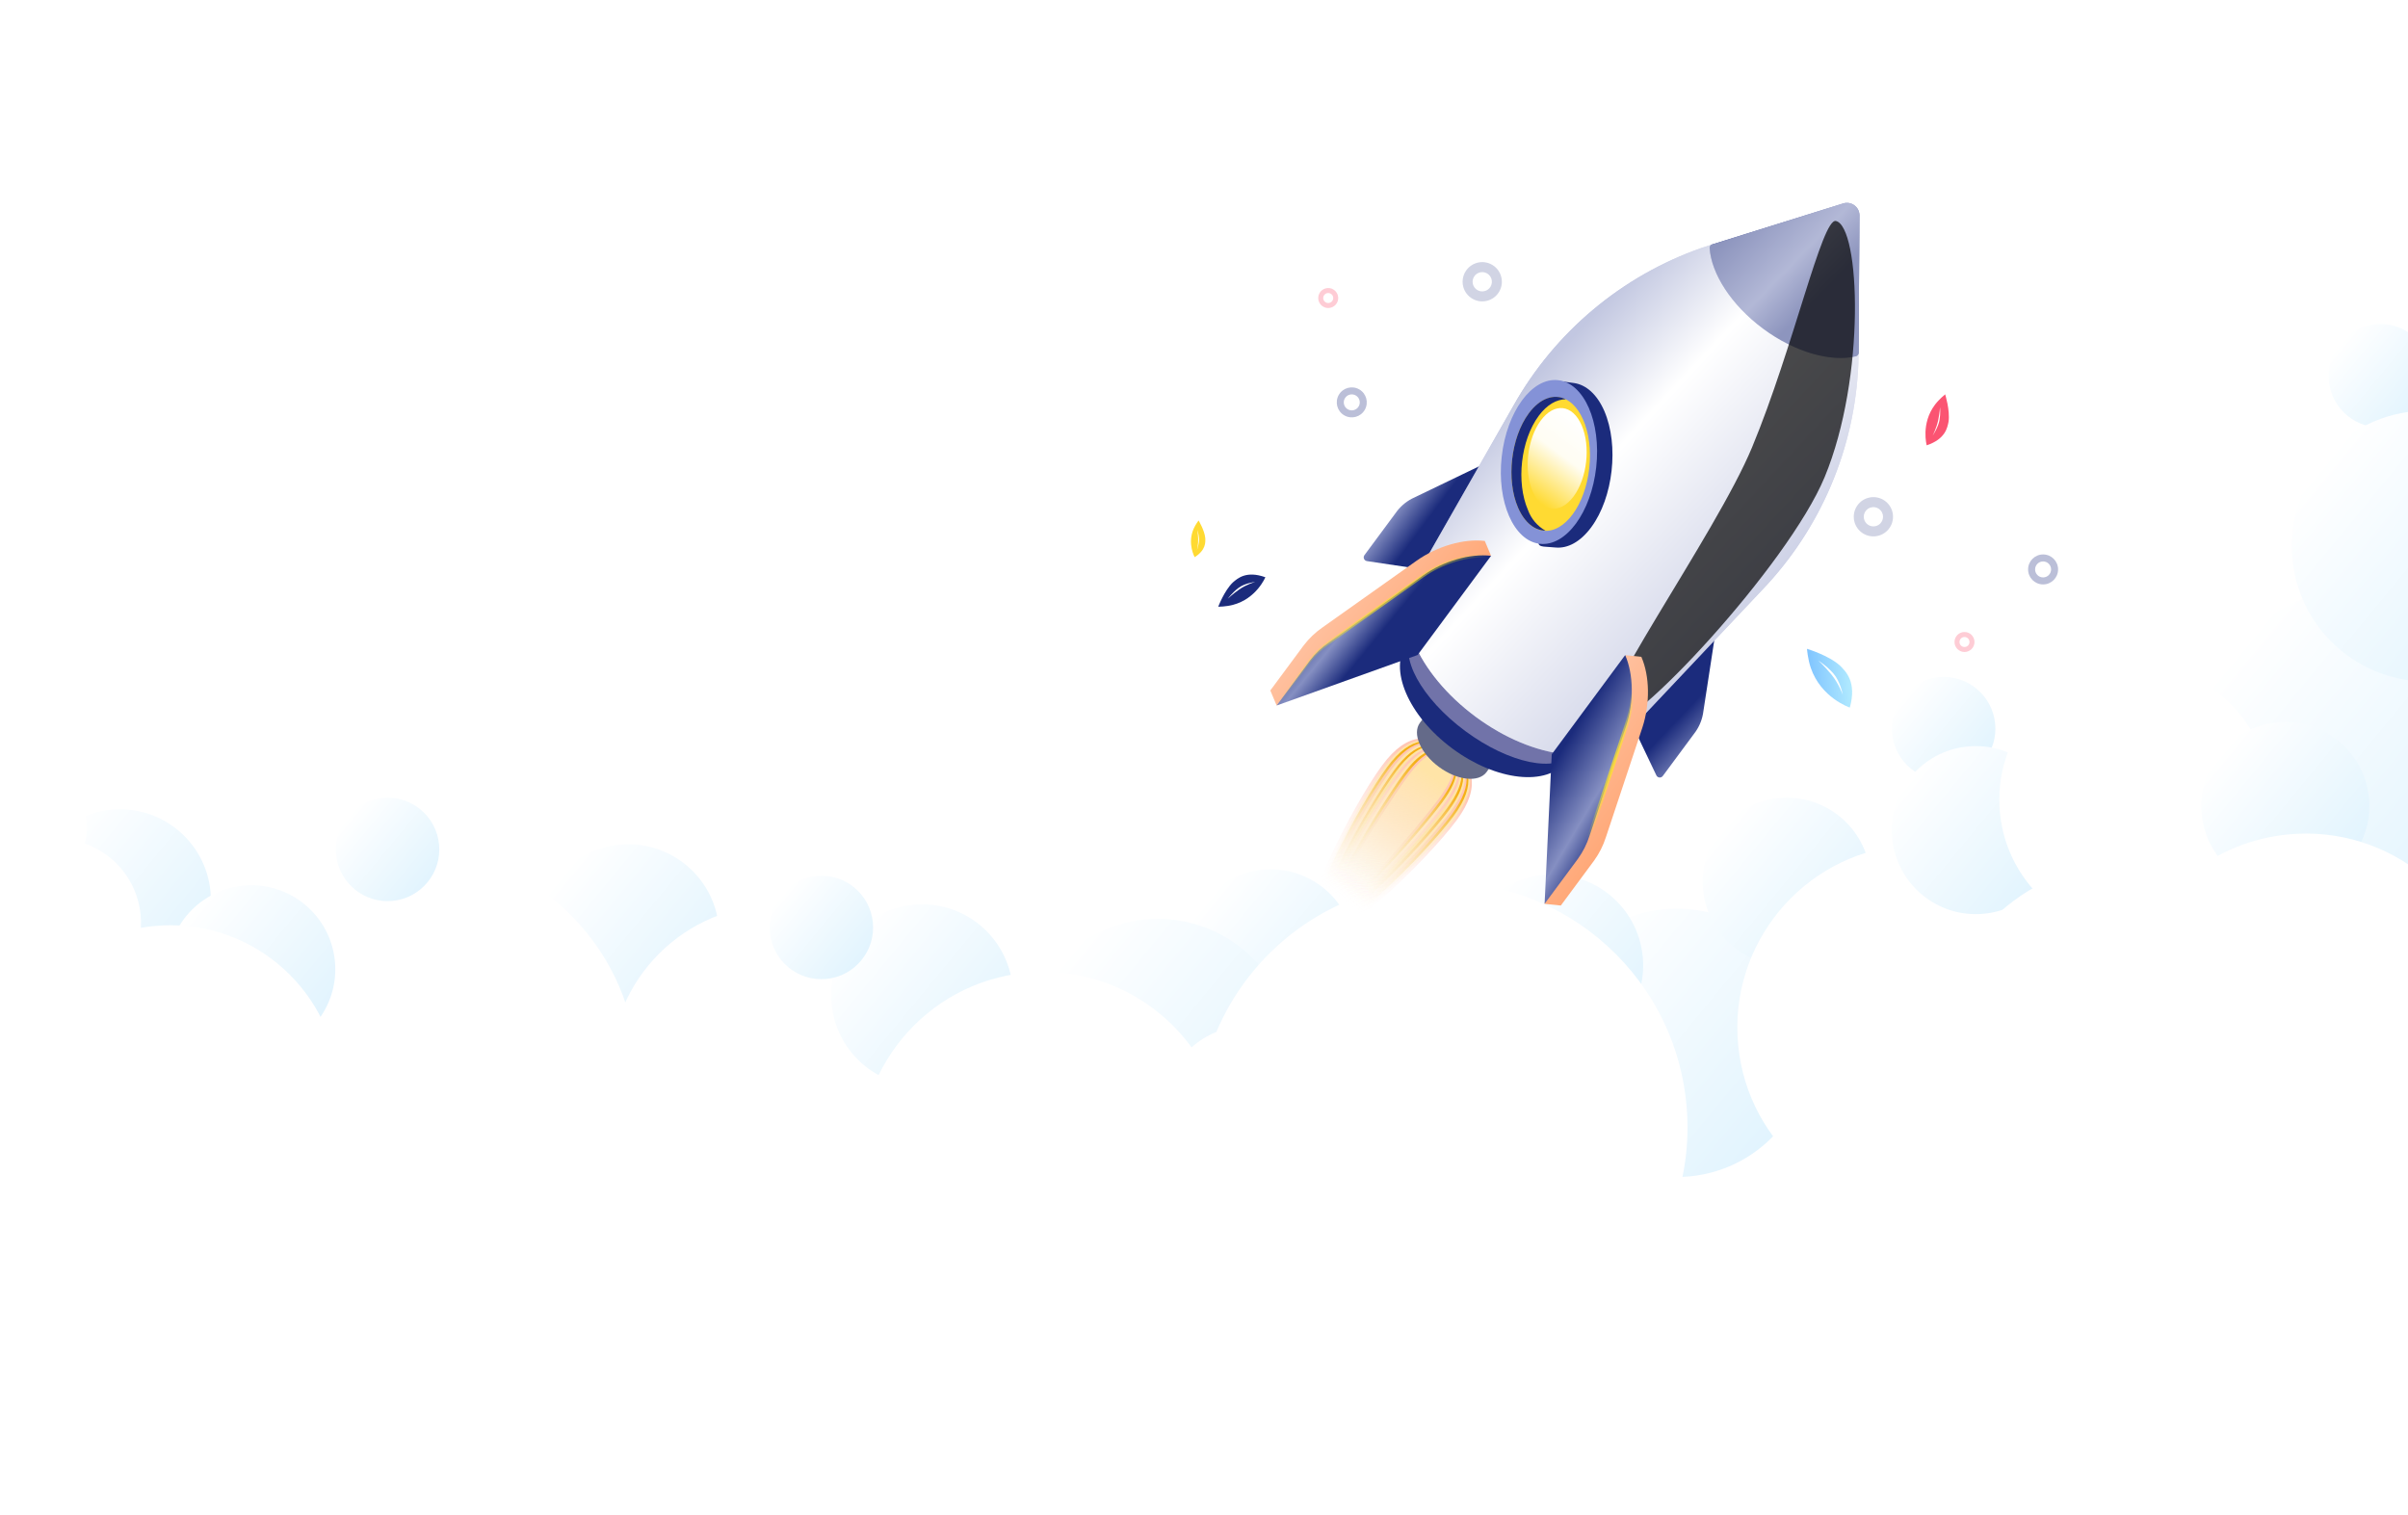 <svg width="1920" height="1208" viewBox="0 0 1920 1208" fill="none" xmlns="http://www.w3.org/2000/svg">
<g filter="url(#filter0_d_68_5840)">
<path d="M573.126 742.794C576.961 782.65 547.761 818.07 507.904 821.905C468.047 825.74 432.628 796.54 428.793 756.683C424.957 716.826 454.158 681.407 494.015 677.572C533.871 673.736 569.291 702.937 573.126 742.794Z" fill="url(#paint0_linear_68_5840)"/>
</g>
<g filter="url(#filter1_d_68_5840)">
<path d="M167.826 714.875C171.661 754.732 142.46 790.151 102.604 793.986C62.747 797.822 27.328 768.621 23.492 728.764C19.657 688.908 48.858 653.488 88.715 649.653C128.571 645.818 163.99 675.018 167.826 714.875Z" fill="url(#paint1_linear_68_5840)"/>
</g>
<g filter="url(#filter2_d_68_5840)">
<path fill-rule="evenodd" clip-rule="evenodd" d="M400.803 1028.65C383.233 1036.51 364.107 1041.69 343.889 1043.64C243.835 1053.26 154.92 979.959 145.292 879.905C135.664 779.852 208.968 690.937 309.022 681.309C401.353 672.424 484.199 734.164 504.004 822.376C575.035 818.219 637.2 870.99 644.074 942.416C651.11 1015.53 597.541 1080.51 524.425 1087.54C473.81 1092.41 427.096 1068.24 400.803 1028.65Z" fill="white"/>
</g>
<g filter="url(#filter3_d_68_5840)">
<path d="M267.036 770.484C270.58 807.317 243.595 840.049 206.762 843.594C169.929 847.138 137.196 820.152 133.652 783.319C130.107 746.487 157.093 713.754 193.926 710.21C230.759 706.665 263.491 733.651 267.036 770.484Z" fill="url(#paint2_linear_68_5840)"/>
</g>
<g filter="url(#filter4_d_68_5840)">
<path d="M1079.9 757.821C1083.44 794.653 1056.45 827.386 1019.62 830.93C982.789 834.475 950.056 807.489 946.512 770.656C942.967 733.823 969.953 701.091 1006.79 697.546C1043.62 694.002 1076.35 720.988 1079.9 757.821Z" fill="url(#paint3_linear_68_5840)"/>
</g>
<g filter="url(#filter5_d_68_5840)">
<path d="M1443.53 825.299C1449.19 884.122 1406.1 936.396 1347.27 942.056C1288.45 947.717 1236.18 904.62 1230.52 845.798C1224.85 786.975 1267.95 734.701 1326.77 729.04C1385.6 723.38 1437.87 766.476 1443.53 825.299Z" fill="url(#paint4_linear_68_5840)"/>
</g>
<g filter="url(#filter6_d_68_5840)">
<path d="M1309.82 766.838C1313.65 806.695 1284.45 842.114 1244.59 845.95C1204.74 849.785 1169.32 820.584 1165.48 780.728C1161.65 740.871 1190.85 705.452 1230.71 701.616C1270.56 697.781 1305.98 726.982 1309.82 766.838Z" fill="url(#paint5_linear_68_5840)"/>
</g>
<g filter="url(#filter7_d_68_5840)">
<path d="M1491.31 700.649C1494.86 737.482 1467.87 770.214 1431.04 773.759C1394.2 777.303 1361.47 750.318 1357.93 713.485C1354.38 676.652 1381.37 643.919 1418.2 640.375C1455.03 636.83 1487.77 663.816 1491.31 700.649Z" fill="url(#paint6_linear_68_5840)"/>
</g>
<g filter="url(#filter8_d_68_5840)">
<path d="M1676.58 809.403C1684.3 889.665 1625.5 960.993 1545.24 968.716C1464.97 976.44 1393.65 917.635 1385.92 837.373C1378.2 757.11 1437 685.783 1517.27 678.059C1597.53 670.335 1668.86 729.14 1676.58 809.403Z" fill="white"/>
</g>
<g filter="url(#filter9_d_68_5840)">
<path d="M751.974 845.728C759.01 918.844 705.441 983.82 632.325 990.856C559.209 997.892 494.233 944.323 487.197 871.207C480.161 798.091 533.73 733.115 606.846 726.079C679.962 719.043 744.938 772.611 751.974 845.728Z" fill="white"/>
</g>
<g filter="url(#filter10_d_68_5840)">
<path d="M807.38 790.659C811.216 830.516 782.015 865.935 742.158 869.771C702.302 873.606 666.882 844.405 663.047 804.549C659.212 764.692 688.412 729.273 728.269 725.437C768.125 721.602 803.545 750.803 807.38 790.659Z" fill="url(#paint7_linear_68_5840)"/>
</g>
<g filter="url(#filter11_d_68_5840)">
<path d="M1029.66 833.48C1035.32 892.303 992.226 944.577 933.403 950.237C874.581 955.898 822.307 912.802 816.646 853.979C810.985 795.156 854.082 742.882 912.905 737.222C971.727 731.561 1024 774.657 1029.66 833.48Z" fill="url(#paint8_linear_68_5840)"/>
</g>
<g filter="url(#filter12_d_68_5840)">
<path fill-rule="evenodd" clip-rule="evenodd" d="M1344.6 884.172C1354.95 991.647 1276.2 1087.16 1168.73 1097.5C1080.48 1105.99 1000.3 1054.42 968.711 976.203C949.741 1026.78 903.319 1064.83 845.926 1070.35C765.663 1078.07 694.336 1019.27 686.612 939.005C678.889 858.743 737.693 787.415 817.956 779.692C871.29 774.559 920.679 798.803 950.082 839.198C955.829 834.033 962.495 829.834 969.844 826.886C996.903 762.911 1057.28 715.418 1131.28 708.298C1238.75 697.955 1334.26 776.697 1344.6 884.172Z" fill="white"/>
</g>
<g filter="url(#filter13_d_68_5840)">
<path d="M695.976 739.596C698.159 762.273 681.544 782.425 658.867 784.607C636.19 786.79 616.038 770.175 613.856 747.498C611.674 724.821 628.288 704.669 650.965 702.487C673.642 700.304 693.794 716.919 695.976 739.596Z" fill="url(#paint9_linear_68_5840)"/>
</g>
<g filter="url(#filter14_d_68_5840)">
<path d="M1938.96 299.676C1941.14 322.353 1924.53 342.505 1901.85 344.687C1879.17 346.87 1859.02 330.255 1856.84 307.578C1854.66 284.901 1871.27 264.749 1893.95 262.567C1916.63 260.385 1936.78 276.999 1938.96 299.676Z" fill="url(#paint10_linear_68_5840)"/>
</g>
<g filter="url(#filter15_d_68_5840)">
<path d="M1590.81 581.068C1593 603.745 1576.38 623.897 1553.71 626.08C1531.03 628.262 1510.88 611.648 1508.69 588.971C1506.51 566.294 1523.13 546.141 1545.8 543.959C1568.48 541.777 1588.63 558.391 1590.81 581.068Z" fill="url(#paint11_linear_68_5840)"/>
</g>
<g filter="url(#filter16_d_68_5840)">
<path d="M350.082 677.358C352.265 700.035 335.65 720.187 312.973 722.369C290.296 724.552 270.144 707.937 267.962 685.26C265.78 662.583 282.394 642.431 305.071 640.249C327.748 638.066 347.9 654.681 350.082 677.358Z" fill="url(#paint12_linear_68_5840)"/>
</g>
<g filter="url(#filter17_d_68_5840)">
<path d="M2016.21 590.865C2023.17 663.157 1970.2 727.4 1897.91 734.357C1825.62 741.314 1761.37 688.349 1754.42 616.058C1747.46 543.766 1800.43 479.523 1872.72 472.566C1945.01 465.61 2009.25 518.574 2016.21 590.865Z" fill="url(#paint13_linear_68_5840)"/>
</g>
<g filter="url(#filter18_d_68_5840)">
<path d="M1642.06 659.52C1645.61 696.353 1618.62 729.085 1581.79 732.629C1544.96 736.174 1512.23 709.188 1508.68 672.355C1505.14 635.522 1532.12 602.79 1568.95 599.245C1605.79 595.701 1638.52 622.687 1642.06 659.52Z" fill="url(#paint14_linear_68_5840)"/>
</g>
<g filter="url(#filter19_d_68_5840)">
<path d="M1809.64 631.339C1815.35 690.711 1771.85 743.474 1712.48 749.187C1653.11 754.901 1600.34 711.401 1594.63 652.029C1588.92 592.656 1632.41 539.894 1691.79 534.18C1751.16 528.467 1803.92 571.966 1809.64 631.339Z" fill="white"/>
</g>
<g filter="url(#filter20_d_68_5840)">
<path d="M1888.86 640.291C1892.4 677.124 1865.42 709.857 1828.58 713.401C1791.75 716.946 1759.02 689.96 1755.47 653.127C1751.93 616.294 1778.91 583.562 1815.75 580.017C1852.58 576.473 1885.31 603.458 1888.86 640.291Z" fill="url(#paint15_linear_68_5840)"/>
</g>
<g filter="url(#filter21_d_68_5840)">
<path d="M2042.83 429.071C2048.55 488.444 2005.05 541.206 1945.68 546.92C1886.3 552.633 1833.54 509.134 1827.83 449.761C1822.11 390.389 1865.61 337.626 1924.98 331.913C1984.36 326.199 2037.12 369.699 2042.83 429.071Z" fill="url(#paint16_linear_68_5840)"/>
</g>
<g filter="url(#filter22_d_68_5840)">
<path fill-rule="evenodd" clip-rule="evenodd" d="M1852.76 963.258C1933.91 955.448 1993.37 883.329 1985.56 802.175C1977.75 721.021 1905.63 661.563 1824.48 669.373C1794.98 672.211 1768.35 683.546 1746.77 700.722C1726.59 693.622 1704.57 690.694 1681.87 692.879C1598.31 700.92 1537.09 775.178 1545.13 858.74C1553.17 942.301 1627.43 1003.52 1710.99 995.481C1744.23 992.282 1773.93 978.605 1797.15 958.033C1814.68 963.169 1833.46 965.115 1852.76 963.258Z" fill="white"/>
</g>
<g filter="url(#filter23_d_68_5840)">
<path fill-rule="evenodd" clip-rule="evenodd" d="M69.17 660.438C69.71 666.047 69.1 671.501 67.532 676.567C91.424 684.937 109.523 706.557 112.107 733.411C112.447 736.941 112.506 740.434 112.303 743.868C115.825 743.244 119.398 742.755 123.019 742.407C196.96 735.291 262.669 789.464 269.784 863.405C276.9 937.346 222.727 1003.05 148.786 1010.17C74.846 1017.29 9.137 963.112 2.021 889.172C-1.011 857.66 7.088 827.644 23.104 803.021C-0.691 794.602 -18.699 773.027 -21.276 746.246C-23.266 725.572 -15.637 706.19 -2.047 692.537C-8.042 686.123 -12.045 677.754 -12.951 668.34C-15.133 645.663 1.482 625.511 24.159 623.329C46.836 621.147 66.988 637.761 69.17 660.438Z" fill="white"/>
</g>
<g clip-path="url(#clip0_68_5840)">
<path d="M1288.98 551.703L1320.7 618.282C1321.67 620.325 1324.47 620.595 1325.82 618.776L1350.7 585.167C1354.31 580.565 1356.76 575.161 1357.84 569.413L1367.59 505.843C1369.83 492.201 1359.78 482.087 1342.17 480.063L1288.98 551.703Z" fill="url(#paint17_linear_68_5840)"/>
<path d="M1162.83 458.314L1089.89 447.411C1087.66 447.077 1086.58 444.478 1087.93 442.659L1112.81 409.05C1116.15 404.253 1120.61 400.332 1125.79 397.621L1183.74 369.736C1196.14 363.615 1208.75 370.273 1215.82 386.524L1162.83 458.314Z" fill="url(#paint18_linear_68_5840)"/>
<path d="M1161.41 654.132C1138.03 685.71 1063.49 758.617 1047.14 746.509C1030.78 734.4 1078.65 641.909 1102.11 610.23C1122.68 582.438 1141.09 585.564 1157.37 597.616C1173.64 609.668 1181.98 626.34 1161.41 654.132Z" fill="url(#paint19_linear_68_5840)" style="mix-blend-mode:screen"/>
<path d="M1160.09 652.567C1137.28 683.382 1064.13 755.945 1048.74 744.552C1033.35 733.158 1081.4 642.018 1104.22 611.203C1124.3 584.071 1141.7 586.805 1157.09 598.199C1172.48 609.593 1180.17 625.435 1160.09 652.567Z" fill="url(#paint20_linear_68_5840)" style="mix-blend-mode:screen"/>
<path d="M1158.8 651.02C1136.55 681.073 1064.67 753.357 1050.07 742.546C1035.47 731.735 1083.65 641.909 1105.89 611.856C1125.49 585.385 1142.07 587.789 1156.7 598.619C1171.33 609.449 1178.39 624.549 1158.8 651.02Z" fill="url(#paint21_linear_68_5840)" style="mix-blend-mode:screen"/>
<path d="M1157.5 649.473C1135.8 678.79 1065.22 750.812 1051.48 740.64C1037.74 730.469 1086 641.919 1107.7 612.603C1126.81 586.792 1142.57 588.823 1156.33 599.013C1170.1 609.204 1176.61 623.663 1157.5 649.473Z" fill="url(#paint22_linear_68_5840)" style="mix-blend-mode:screen"/>
<path d="M1156.23 647.901C1135.07 676.481 1065.79 748.242 1052.91 738.71C1040.03 729.177 1088.44 641.96 1109.6 613.381C1128.22 588.231 1143.14 589.912 1156.01 599.445C1168.89 608.977 1174.85 622.751 1156.23 647.901Z" fill="url(#paint23_linear_68_5840)" style="mix-blend-mode:screen"/>
<path d="M1155.01 646.411C1134.33 674.355 1066.43 745.729 1054.44 736.854C1042.45 727.98 1091 642.007 1111.56 614.241C1129.69 589.751 1143.86 590.957 1155.87 599.85C1167.88 608.743 1173.14 621.921 1155.01 646.411Z" fill="url(#paint24_linear_68_5840)" style="mix-blend-mode:screen"/>
<path d="M1153.62 644.789C1133.57 671.869 1066.89 743.083 1055.77 734.848C1044.64 726.613 1093.27 642.031 1113.31 614.95C1130.96 591.121 1144.22 592.055 1155.37 600.309C1166.52 608.563 1171.26 620.96 1153.62 644.789Z" fill="url(#paint25_linear_68_5840)" style="mix-blend-mode:screen"/>
<path d="M1152.33 643.242C1132.84 669.561 1067.41 740.52 1057.18 732.943C1046.94 725.366 1095.69 642.054 1115.17 615.735C1132.32 592.567 1144.79 593.145 1155.05 600.741C1165.31 608.337 1169.48 620.074 1152.33 643.242Z" fill="url(#paint26_linear_68_5840)" style="mix-blend-mode:screen"/>
<path d="M1151.01 641.676C1132.07 667.258 1067.95 737.931 1058.61 731.012C1049.26 724.093 1098.04 642.222 1117.05 616.538C1133.72 594.03 1145.36 594.234 1154.73 601.172C1164.1 608.11 1167.67 619.168 1151.01 641.676Z" fill="url(#paint27_linear_68_5840)" style="mix-blend-mode:screen"/>
<path d="M1149.72 640.13C1131.34 664.949 1068.52 735.361 1060.04 729.082C1051.56 722.802 1100.54 642.143 1118.91 617.323C1135.08 595.476 1145.89 595.331 1154.39 601.63C1162.9 607.928 1165.89 618.282 1149.72 640.13Z" fill="url(#paint28_linear_68_5840)" style="mix-blend-mode:screen"/>
<path d="M1148.42 638.583C1130.61 662.64 1069.09 732.791 1061.47 727.151C1053.85 721.51 1103.06 642.24 1120.87 618.183C1136.55 596.996 1146.53 596.477 1154.18 602.137C1161.82 607.796 1164.11 617.396 1148.42 638.583Z" fill="url(#paint29_linear_68_5840)" style="mix-blend-mode:screen"/>
<path d="M1147.01 637.144C1129.75 660.465 1069.54 730.374 1062.78 725.373C1056.03 720.371 1105.38 642.232 1122.56 619.038C1137.75 598.512 1146.82 597.677 1153.6 602.697C1160.39 607.717 1162.3 616.491 1147.01 637.144Z" fill="url(#paint30_linear_68_5840)" style="mix-blend-mode:screen"/>
<path d="M1190.94 607.763L1137.96 568.542L1132.32 576.163L1132.17 576.366C1125.85 584.902 1132.6 600.637 1147.28 611.504C1161.96 622.372 1178.95 624.217 1185.27 615.681L1185.42 615.478L1190.94 607.763Z" fill="#646A89"/>
<path d="M1277.01 568.606L1150.16 474.691L1122.25 512.39C1122.12 512.568 1122 512.721 1121.87 512.898C1106.83 533.222 1122.9 570.882 1158 596.866C1193.1 622.85 1233.75 627.307 1248.86 606.908C1248.99 606.73 1249.1 606.577 1249.23 606.4L1277.01 568.606Z" fill="#1B2B7C"/>
<g style="mix-blend-mode:multiply" opacity="0.5">
<path d="M1276.04 569.927L1149.18 476.012L1126.93 506.065C1126.82 506.217 1126.72 506.344 1126.63 506.471C1114.57 522.755 1133.21 556.96 1168.31 582.944C1203.4 608.929 1241.56 616.764 1253.61 600.48C1253.71 600.353 1253.8 600.226 1253.91 600.074L1276.04 569.927Z" fill="#C7BCD6"/>
</g>
<path d="M1405.12 470.345C1451.76 421.567 1479.01 357.451 1481.76 290.023C1481.85 287.177 1481.9 284.345 1481.92 281.526L1482.55 185.533C1482.64 171.981 1469.51 162.266 1456.57 166.315L1365.02 194.981C1362.31 195.807 1359.62 196.684 1356.94 197.611C1293.23 219.898 1239.83 264.651 1206.74 323.484L1129.22 459.426C1129.05 459.654 1128.88 459.883 1128.71 460.112C1108.64 487.218 1130.09 537.113 1176.64 571.577C1223.2 606.041 1277.15 611.968 1297.22 584.862C1297.39 584.633 1297.56 584.405 1297.73 584.176L1405.12 470.345Z" fill="url(#paint31_linear_68_5840)"/>
<path d="M1481.87 281.488L1482.63 171.836C1482.68 165.058 1476.11 160.198 1469.65 162.223L1365.02 194.981C1363.85 195.318 1363.06 196.458 1363.14 197.672C1364.46 218.102 1380.27 243.204 1405.82 262.117C1431.35 281.018 1459.98 288.837 1479.86 284.121C1481.05 283.839 1481.89 282.709 1481.87 281.488Z" fill="url(#paint32_linear_68_5840)"/>
<path opacity="0.3" d="M1481.87 281.488L1482.63 171.836C1482.68 165.058 1476.11 160.198 1469.65 162.223L1365.02 194.981C1363.85 195.318 1363.06 196.458 1363.14 197.672C1364.46 218.102 1380.27 243.204 1405.82 262.117C1431.35 281.018 1459.98 288.837 1479.86 284.121C1481.05 283.839 1481.89 282.709 1481.87 281.488Z" fill="#1B2B7C"/>
<path style="mix-blend-mode:multiply" opacity="0.5" d="M1405.12 470.345C1451.76 421.567 1479.01 357.451 1481.76 290.023C1481.85 287.177 1481.9 284.345 1481.92 281.526L1482.64 171.83C1482.68 165.054 1476.12 160.196 1469.65 162.221L1365.02 194.981C1362.31 195.807 1359.62 196.684 1356.94 197.611C1293.23 219.898 1239.83 264.651 1206.74 323.484L1129.22 459.426C1129.05 459.654 1128.88 459.883 1128.71 460.112C1108.64 487.218 1130.09 537.113 1176.64 571.577C1223.2 606.041 1277.15 611.968 1297.22 584.862C1297.39 584.633 1297.56 584.405 1297.73 584.176L1405.12 470.345Z" fill="url(#paint33_radial_68_5840)"/>
<path style="mix-blend-mode:color-dodge" opacity="0.7" d="M1396.97 356.756C1430.08 277.045 1452.72 173.861 1463.8 176.205C1483.2 180.38 1487.93 300.761 1454.85 380.491C1425.7 450.663 1299.86 585.913 1281.7 578.368C1263.54 570.822 1367.79 426.98 1396.97 356.756Z" fill="url(#paint34_radial_68_5840)"/>
<path d="M1268.72 420.492C1260.09 432.153 1249.96 437.438 1240.48 436.595L1230.95 435.871C1221.35 434.662 1231.99 429.164 1226.25 415.674C1214.32 388.284 1219 346.756 1236.66 322.902C1245.39 311.115 1234.57 302.947 1244.16 303.954L1255.09 305.44C1264.58 306.802 1273.36 314.325 1279.21 327.777C1290.98 355.212 1286.3 396.739 1268.72 420.492Z" fill="#1B2B7C"/>
<path d="M1227.79 433.638C1248.6 435.948 1268.72 408.608 1272.73 372.574C1276.74 336.539 1263.12 305.455 1242.3 303.145C1221.49 300.836 1201.37 328.175 1197.37 364.21C1193.36 400.245 1206.98 431.329 1227.79 433.638Z" fill="#8492D7"/>
<path d="M1230.64 423.199C1247.62 425.043 1263.99 402.68 1267.19 373.249C1270.4 343.818 1259.22 318.465 1242.24 316.621C1225.25 314.777 1208.88 337.14 1205.68 366.57C1202.48 396.001 1213.65 421.354 1230.64 423.199Z" fill="#FFDA32"/>
<path d="M1254.73 395.783C1243.94 410.365 1229.31 408.619 1222.04 391.876C1214.78 375.134 1217.75 349.881 1228.54 335.299C1239.34 320.717 1253.84 322.369 1261.11 339.112C1268.37 355.855 1265.51 381.227 1254.73 395.783Z" fill="url(#paint35_linear_68_5840)"/>
<path d="M1218.37 406.817C1208.71 384.603 1212.57 350.925 1226.92 331.542C1233.52 322.625 1241.13 318.462 1248.46 318.383C1239.1 313.772 1228.02 317.369 1218.97 329.589C1204.64 348.946 1200.83 382.662 1210.44 404.839C1215.67 416.847 1223.71 423.035 1232.26 423.158C1225.85 419.527 1220.92 413.737 1218.37 406.817Z" fill="#1B2B7C"/>
<path d="M1270.22 326.589C1264.53 313.452 1253.89 306.162 1247.49 304.925C1256.86 309.21 1264.2 316.97 1267.96 326.565C1279.85 353.936 1275.2 395.482 1257.54 419.337C1248.36 431.734 1236.19 436.331 1226.17 434.574C1235.88 437.395 1249.3 433.492 1259.78 419.342C1277.44 395.487 1282.12 353.959 1270.22 326.589Z" fill="url(#paint36_radial_68_5840)" style="mix-blend-mode:color-dodge"/>

<path d="M1125.29 510.355L1017.9 562.523L1012.87 550.576L1039.52 514.579C1043.69 509.119 1048.69 504.34 1054.33 500.414L1129.63 447.027C1145.99 435.545 1166.99 429.382 1183.87 431.335L1188.72 442.79L1125.29 510.355Z" fill="url(#paint38_linear_68_5840)"/>
<path d="M1130.32 522.301L1017.95 562.56L1044.6 526.563C1048.78 521.098 1053.78 516.324 1059.44 512.417L1134.68 458.904C1150.91 447.328 1172.02 441.284 1188.89 443.193L1130.32 522.301Z" fill="url(#paint39_linear_68_5840)"/>
<path d="M1044.63 528.074C1048.8 522.609 1053.8 517.835 1059.46 513.927L1134.71 460.503C1150.18 449.495 1170.16 443.483 1186.63 444.592L1188.21 442.458C1171.36 440.523 1150.2 446.644 1134 458.169L1058.75 511.593C1053.1 515.507 1048.1 520.287 1043.94 525.758L1017.29 561.756L1020.57 560.565L1044.63 528.074Z" fill="url(#paint40_radial_68_5840)"/>
<path d="M1250.19 602.822L1231.62 720.74L1244.51 722.068L1271.16 686.071C1275.17 680.484 1278.28 674.31 1280.39 667.769L1309.52 580.201C1315.72 561.198 1315.49 539.316 1308.72 523.765L1296.32 522.453L1250.19 602.822Z" fill="url(#paint41_linear_68_5840)"/>
<path d="M1237.27 601.476L1231.57 720.703L1258.22 684.705C1262.22 679.119 1265.33 672.937 1267.41 666.385L1296.63 578.804C1302.84 559.801 1302.58 537.944 1295.83 522.368L1237.27 601.476Z" fill="url(#paint42_linear_68_5840)"/>
<path d="M1268.68 667.281L1297.83 579.687C1304.03 560.685 1303.75 538.809 1297 523.232L1296.63 523.74C1301.92 540.911 1301.69 559.312 1295.97 576.349L1266.82 663.898C1264.73 670.448 1261.62 676.63 1257.62 682.218L1233.06 715.396L1232.77 721.631L1259.43 685.608C1263.44 680.012 1266.56 673.83 1268.68 667.281Z" fill="url(#paint43_radial_68_5840)"/>
</g>
<path d="M1553.66 336.266C1552.69 341.077 1551.22 350.049 1536.25 355.099C1536.25 355.099 1531.42 337.767 1542.9 322.621C1546.28 318.171 1550.96 314.452 1550.96 314.452C1550.96 314.452 1554.97 327.211 1553.66 336.266Z" fill="#FB5472"/>
<path d="M1546.44 335.077C1545.47 340.674 1541.03 347.35 1541.03 347.35C1541.03 347.35 1544.19 341.037 1545.42 334.955C1546.64 328.873 1546.85 324.798 1546.85 324.798C1546.85 324.798 1547.41 329.479 1546.44 335.077Z" fill="white"/>
<path d="M982.997 464.445C986.822 461.17 993.684 454.844 1008.92 460.296C1008.92 460.296 1001.84 477.403 983.007 482.34C977.474 483.79 971.351 483.816 971.351 483.816C971.351 483.816 976.212 470.94 982.997 464.445Z" fill="#1B2B7C"/>
<path d="M987.553 468.765C992.67 464.914 1000.85 464 1000.85 464C1000.85 464 993.775 466.033 988.106 470.024C982.437 474.015 979.026 477.375 979.026 477.375C979.026 477.375 982.436 472.615 987.553 468.765Z" fill="white"/>
<path d="M961.014 429.013C961.156 432.349 961.645 438.517 952.572 444.288C952.572 444.288 946.558 433.621 951.687 421.745C953.194 418.255 955.685 415.036 955.685 415.036C955.685 415.036 960.404 422.817 961.014 429.013Z" fill="#FFDA32"/>
<path d="M956.05 429.401C956.319 433.257 954.472 438.391 954.472 438.391C954.472 438.391 955.53 433.706 955.352 429.487C955.174 425.269 954.65 422.541 954.65 422.541C954.65 422.541 955.782 425.544 956.05 429.401Z" fill="white"/>
<g opacity="0.65">
<path d="M1467.13 530.771C1471.76 535.458 1480.64 543.824 1474.94 564.213C1474.94 564.213 1451.97 556.553 1443.78 532.442C1441.38 525.358 1440.78 517.372 1440.78 517.372C1440.78 517.372 1458.03 522.521 1467.13 530.771Z" fill="url(#paint44_linear_68_5840)"/>
<path d="M1461.92 537.116C1467.41 543.435 1469.36 554.022 1469.36 554.022C1469.36 554.022 1466.06 544.98 1460.32 537.954C1454.59 530.928 1449.89 526.789 1449.89 526.789C1449.89 526.789 1456.42 530.797 1461.92 537.116Z" fill="white"/>
</g>
<path opacity="0.3" fill-rule="evenodd" clip-rule="evenodd" d="M1072.31 317.664C1074.07 314.615 1077.96 313.57 1081.01 315.331C1084.06 317.091 1085.11 320.99 1083.35 324.04C1081.59 327.089 1077.69 328.134 1074.64 326.373C1071.59 324.613 1070.54 320.714 1072.31 317.664ZM1067.47 314.875C1070.77 309.158 1078.09 307.199 1083.8 310.5C1089.52 313.801 1091.48 321.111 1088.18 326.829C1084.88 332.546 1077.57 334.505 1071.85 331.204C1066.13 327.903 1064.17 320.592 1067.47 314.875Z" fill="#1B2B7C"/>
<path opacity="0.2" fill-rule="evenodd" clip-rule="evenodd" d="M1175.2 220.833C1177.32 217.158 1182.02 215.899 1185.69 218.021C1189.37 220.142 1190.63 224.841 1188.51 228.515C1186.38 232.19 1181.69 233.449 1178.01 231.327C1174.34 229.206 1173.08 224.507 1175.2 220.833ZM1168.3 216.848C1172.62 209.362 1182.19 206.797 1189.68 211.119C1197.16 215.441 1199.73 225.014 1195.41 232.5C1191.08 239.986 1181.51 242.551 1174.03 238.229C1166.54 233.907 1163.98 224.334 1168.3 216.848Z" fill="#1B2B7C"/>
<path opacity="0.3" fill-rule="evenodd" clip-rule="evenodd" d="M1055.6 235.651C1056.7 233.745 1059.13 233.092 1061.04 234.192C1062.95 235.293 1063.6 237.73 1062.5 239.635C1061.4 241.541 1058.96 242.194 1057.06 241.094C1055.15 239.994 1054.5 237.557 1055.6 235.651ZM1052.15 233.659C1054.35 229.847 1059.22 228.541 1063.03 230.742C1066.84 232.942 1068.15 237.816 1065.95 241.628C1063.75 245.439 1058.87 246.745 1055.06 244.545C1051.25 242.344 1049.95 237.47 1052.15 233.659Z" fill="#FB5472"/>
<path opacity="0.3" fill-rule="evenodd" clip-rule="evenodd" d="M1629.05 460.438C1625.53 460.438 1622.67 457.584 1622.67 454.063C1622.67 450.542 1625.53 447.687 1629.05 447.687C1632.57 447.687 1635.42 450.542 1635.42 454.063C1635.42 457.584 1632.57 460.438 1629.05 460.438ZM1629.05 466.016C1622.44 466.016 1617.09 460.664 1617.09 454.063C1617.09 447.461 1622.44 442.109 1629.05 442.109C1635.65 442.109 1641 447.461 1641 454.063C1641 460.664 1635.65 466.016 1629.05 466.016Z" fill="#1B2B7C"/>
<path opacity="0.2" fill-rule="evenodd" clip-rule="evenodd" d="M1493.74 419.745C1489.5 419.745 1486.06 416.306 1486.06 412.063C1486.06 407.82 1489.5 404.38 1493.74 404.38C1497.98 404.38 1501.42 407.82 1501.42 412.063C1501.42 416.306 1497.98 419.745 1493.74 419.745ZM1493.74 427.714C1485.1 427.714 1478.09 420.707 1478.09 412.063C1478.09 403.418 1485.1 396.411 1493.74 396.411C1502.39 396.411 1509.39 403.418 1509.39 412.063C1509.39 420.707 1502.39 427.714 1493.74 427.714Z" fill="#1B2B7C"/>
<path opacity="0.3" fill-rule="evenodd" clip-rule="evenodd" d="M1566.37 515.914C1564.17 515.914 1562.39 514.13 1562.39 511.93C1562.39 509.729 1564.17 507.945 1566.37 507.945C1568.58 507.945 1570.36 509.729 1570.36 511.93C1570.36 514.13 1568.58 515.914 1566.37 515.914ZM1566.37 519.899C1561.97 519.899 1558.41 516.331 1558.41 511.93C1558.41 507.528 1561.97 503.96 1566.37 503.96C1570.78 503.96 1574.34 507.528 1574.34 511.93C1574.34 516.331 1570.78 519.899 1566.37 519.899Z" fill="#FB5472"/>
<defs>
<filter id="filter0_d_68_5840" x="398.454" y="643.233" width="205.01" height="205.01" filterUnits="userSpaceOnUse" color-interpolation-filters="sRGB">
<feFlood flood-opacity="0" result="BackgroundImageFix"/>
<feColorMatrix in="SourceAlpha" type="matrix" values="0 0 0 0 0 0 0 0 0 0 0 0 0 0 0 0 0 0 127 0" result="hardAlpha"/>
<feOffset dy="-4"/>
<feGaussianBlur stdDeviation="15"/>
<feColorMatrix type="matrix" values="0 0 0 0 0.239 0 0 0 0 0.363 0 0 0 0 0.508 0 0 0 0.05 0"/>
<feBlend mode="normal" in2="BackgroundImageFix" result="effect1_dropShadow_68_5840"/>
<feBlend mode="normal" in="SourceGraphic" in2="effect1_dropShadow_68_5840" result="shape"/>
</filter>
<filter id="filter1_d_68_5840" x="-6.846" y="615.315" width="205.01" height="205.01" filterUnits="userSpaceOnUse" color-interpolation-filters="sRGB">
<feFlood flood-opacity="0" result="BackgroundImageFix"/>
<feColorMatrix in="SourceAlpha" type="matrix" values="0 0 0 0 0 0 0 0 0 0 0 0 0 0 0 0 0 0 127 0" result="hardAlpha"/>
<feOffset dy="-4"/>
<feGaussianBlur stdDeviation="15"/>
<feColorMatrix type="matrix" values="0 0 0 0 0.239 0 0 0 0 0.363 0 0 0 0 0.508 0 0 0 0.05 0"/>
<feBlend mode="normal" in2="BackgroundImageFix" result="effect1_dropShadow_68_5840"/>
<feBlend mode="normal" in="SourceGraphic" in2="effect1_dropShadow_68_5840" result="shape"/>
</filter>
<filter id="filter2_d_68_5840" x="114.443" y="646.459" width="560.252" height="467.706" filterUnits="userSpaceOnUse" color-interpolation-filters="sRGB">
<feFlood flood-opacity="0" result="BackgroundImageFix"/>
<feColorMatrix in="SourceAlpha" type="matrix" values="0 0 0 0 0 0 0 0 0 0 0 0 0 0 0 0 0 0 127 0" result="hardAlpha"/>
<feOffset dy="-4"/>
<feGaussianBlur stdDeviation="15"/>
<feColorMatrix type="matrix" values="0 0 0 0 0.239 0 0 0 0 0.363 0 0 0 0 0.508 0 0 0 0.05 0"/>
<feBlend mode="normal" in2="BackgroundImageFix" result="effect1_dropShadow_68_5840"/>
<feBlend mode="normal" in="SourceGraphic" in2="effect1_dropShadow_68_5840" result="shape"/>
</filter>
<filter id="filter3_d_68_5840" x="103.339" y="675.897" width="194.01" height="194.009" filterUnits="userSpaceOnUse" color-interpolation-filters="sRGB">
<feFlood flood-opacity="0" result="BackgroundImageFix"/>
<feColorMatrix in="SourceAlpha" type="matrix" values="0 0 0 0 0 0 0 0 0 0 0 0 0 0 0 0 0 0 127 0" result="hardAlpha"/>
<feOffset dy="-4"/>
<feGaussianBlur stdDeviation="15"/>
<feColorMatrix type="matrix" values="0 0 0 0 0.239 0 0 0 0 0.363 0 0 0 0 0.508 0 0 0 0.05 0"/>
<feBlend mode="normal" in2="BackgroundImageFix" result="effect1_dropShadow_68_5840"/>
<feBlend mode="normal" in="SourceGraphic" in2="effect1_dropShadow_68_5840" result="shape"/>
</filter>
<filter id="filter4_d_68_5840" x="916.199" y="663.234" width="194.01" height="194.009" filterUnits="userSpaceOnUse" color-interpolation-filters="sRGB">
<feFlood flood-opacity="0" result="BackgroundImageFix"/>
<feColorMatrix in="SourceAlpha" type="matrix" values="0 0 0 0 0 0 0 0 0 0 0 0 0 0 0 0 0 0 127 0" result="hardAlpha"/>
<feOffset dy="-4"/>
<feGaussianBlur stdDeviation="15"/>
<feColorMatrix type="matrix" values="0 0 0 0 0.239 0 0 0 0 0.363 0 0 0 0 0.508 0 0 0 0.05 0"/>
<feBlend mode="normal" in2="BackgroundImageFix" result="effect1_dropShadow_68_5840"/>
<feBlend mode="normal" in="SourceGraphic" in2="effect1_dropShadow_68_5840" result="shape"/>
</filter>
<filter id="filter5_d_68_5840" x="1200.02" y="694.541" width="274.015" height="274.015" filterUnits="userSpaceOnUse" color-interpolation-filters="sRGB">
<feFlood flood-opacity="0" result="BackgroundImageFix"/>
<feColorMatrix in="SourceAlpha" type="matrix" values="0 0 0 0 0 0 0 0 0 0 0 0 0 0 0 0 0 0 127 0" result="hardAlpha"/>
<feOffset dy="-4"/>
<feGaussianBlur stdDeviation="15"/>
<feColorMatrix type="matrix" values="0 0 0 0 0.239 0 0 0 0 0.363 0 0 0 0 0.508 0 0 0 0.05 0"/>
<feBlend mode="normal" in2="BackgroundImageFix" result="effect1_dropShadow_68_5840"/>
<feBlend mode="normal" in="SourceGraphic" in2="effect1_dropShadow_68_5840" result="shape"/>
</filter>
<filter id="filter6_d_68_5840" x="1135.15" y="667.278" width="205.01" height="205.01" filterUnits="userSpaceOnUse" color-interpolation-filters="sRGB">
<feFlood flood-opacity="0" result="BackgroundImageFix"/>
<feColorMatrix in="SourceAlpha" type="matrix" values="0 0 0 0 0 0 0 0 0 0 0 0 0 0 0 0 0 0 127 0" result="hardAlpha"/>
<feOffset dy="-4"/>
<feGaussianBlur stdDeviation="15"/>
<feColorMatrix type="matrix" values="0 0 0 0 0.239 0 0 0 0 0.363 0 0 0 0 0.508 0 0 0 0.05 0"/>
<feBlend mode="normal" in2="BackgroundImageFix" result="effect1_dropShadow_68_5840"/>
<feBlend mode="normal" in="SourceGraphic" in2="effect1_dropShadow_68_5840" result="shape"/>
</filter>
<filter id="filter7_d_68_5840" x="1327.61" y="606.062" width="194.01" height="194.009" filterUnits="userSpaceOnUse" color-interpolation-filters="sRGB">
<feFlood flood-opacity="0" result="BackgroundImageFix"/>
<feColorMatrix in="SourceAlpha" type="matrix" values="0 0 0 0 0 0 0 0 0 0 0 0 0 0 0 0 0 0 127 0" result="hardAlpha"/>
<feOffset dy="-4"/>
<feGaussianBlur stdDeviation="15"/>
<feColorMatrix type="matrix" values="0 0 0 0 0.239 0 0 0 0 0.363 0 0 0 0 0.508 0 0 0 0.05 0"/>
<feBlend mode="normal" in2="BackgroundImageFix" result="effect1_dropShadow_68_5840"/>
<feBlend mode="normal" in="SourceGraphic" in2="effect1_dropShadow_68_5840" result="shape"/>
</filter>
<filter id="filter8_d_68_5840" x="1355.24" y="643.377" width="352.021" height="352.021" filterUnits="userSpaceOnUse" color-interpolation-filters="sRGB">
<feFlood flood-opacity="0" result="BackgroundImageFix"/>
<feColorMatrix in="SourceAlpha" type="matrix" values="0 0 0 0 0 0 0 0 0 0 0 0 0 0 0 0 0 0 127 0" result="hardAlpha"/>
<feOffset dy="-4"/>
<feGaussianBlur stdDeviation="15"/>
<feColorMatrix type="matrix" values="0 0 0 0 0.239 0 0 0 0 0.363 0 0 0 0 0.508 0 0 0 0.05 0"/>
<feBlend mode="normal" in2="BackgroundImageFix" result="effect1_dropShadow_68_5840"/>
<feBlend mode="normal" in="SourceGraphic" in2="effect1_dropShadow_68_5840" result="shape"/>
</filter>
<filter id="filter9_d_68_5840" x="456.576" y="691.458" width="326.019" height="326.019" filterUnits="userSpaceOnUse" color-interpolation-filters="sRGB">
<feFlood flood-opacity="0" result="BackgroundImageFix"/>
<feColorMatrix in="SourceAlpha" type="matrix" values="0 0 0 0 0 0 0 0 0 0 0 0 0 0 0 0 0 0 127 0" result="hardAlpha"/>
<feOffset dy="-4"/>
<feGaussianBlur stdDeviation="15"/>
<feColorMatrix type="matrix" values="0 0 0 0 0.239 0 0 0 0 0.363 0 0 0 0 0.508 0 0 0 0.05 0"/>
<feBlend mode="normal" in2="BackgroundImageFix" result="effect1_dropShadow_68_5840"/>
<feBlend mode="normal" in="SourceGraphic" in2="effect1_dropShadow_68_5840" result="shape"/>
</filter>
<filter id="filter10_d_68_5840" x="632.708" y="691.099" width="205.01" height="205.01" filterUnits="userSpaceOnUse" color-interpolation-filters="sRGB">
<feFlood flood-opacity="0" result="BackgroundImageFix"/>
<feColorMatrix in="SourceAlpha" type="matrix" values="0 0 0 0 0 0 0 0 0 0 0 0 0 0 0 0 0 0 127 0" result="hardAlpha"/>
<feOffset dy="-4"/>
<feGaussianBlur stdDeviation="15"/>
<feColorMatrix type="matrix" values="0 0 0 0 0.239 0 0 0 0 0.363 0 0 0 0 0.508 0 0 0 0.05 0"/>
<feBlend mode="normal" in2="BackgroundImageFix" result="effect1_dropShadow_68_5840"/>
<feBlend mode="normal" in="SourceGraphic" in2="effect1_dropShadow_68_5840" result="shape"/>
</filter>
<filter id="filter11_d_68_5840" x="786.146" y="702.722" width="274.015" height="274.015" filterUnits="userSpaceOnUse" color-interpolation-filters="sRGB">
<feFlood flood-opacity="0" result="BackgroundImageFix"/>
<feColorMatrix in="SourceAlpha" type="matrix" values="0 0 0 0 0 0 0 0 0 0 0 0 0 0 0 0 0 0 127 0" result="hardAlpha"/>
<feOffset dy="-4"/>
<feGaussianBlur stdDeviation="15"/>
<feColorMatrix type="matrix" values="0 0 0 0 0.239 0 0 0 0 0.363 0 0 0 0 0.508 0 0 0 0.05 0"/>
<feBlend mode="normal" in2="BackgroundImageFix" result="effect1_dropShadow_68_5840"/>
<feBlend mode="normal" in="SourceGraphic" in2="effect1_dropShadow_68_5840" result="shape"/>
</filter>
<filter id="filter12_d_68_5840" x="655.931" y="673.385" width="719.586" height="451.027" filterUnits="userSpaceOnUse" color-interpolation-filters="sRGB">
<feFlood flood-opacity="0" result="BackgroundImageFix"/>
<feColorMatrix in="SourceAlpha" type="matrix" values="0 0 0 0 0 0 0 0 0 0 0 0 0 0 0 0 0 0 127 0" result="hardAlpha"/>
<feOffset dy="-4"/>
<feGaussianBlur stdDeviation="15"/>
<feColorMatrix type="matrix" values="0 0 0 0 0.239 0 0 0 0 0.363 0 0 0 0 0.508 0 0 0 0.05 0"/>
<feBlend mode="normal" in2="BackgroundImageFix" result="effect1_dropShadow_68_5840"/>
<feBlend mode="normal" in="SourceGraphic" in2="effect1_dropShadow_68_5840" result="shape"/>
</filter>
<filter id="filter13_d_68_5840" x="583.663" y="668.294" width="142.506" height="142.506" filterUnits="userSpaceOnUse" color-interpolation-filters="sRGB">
<feFlood flood-opacity="0" result="BackgroundImageFix"/>
<feColorMatrix in="SourceAlpha" type="matrix" values="0 0 0 0 0 0 0 0 0 0 0 0 0 0 0 0 0 0 127 0" result="hardAlpha"/>
<feOffset dy="-4"/>
<feGaussianBlur stdDeviation="15"/>
<feColorMatrix type="matrix" values="0 0 0 0 0.239 0 0 0 0 0.363 0 0 0 0 0.508 0 0 0 0.05 0"/>
<feBlend mode="normal" in2="BackgroundImageFix" result="effect1_dropShadow_68_5840"/>
<feBlend mode="normal" in="SourceGraphic" in2="effect1_dropShadow_68_5840" result="shape"/>
</filter>
<filter id="filter14_d_68_5840" x="1826.65" y="228.374" width="142.506" height="142.506" filterUnits="userSpaceOnUse" color-interpolation-filters="sRGB">
<feFlood flood-opacity="0" result="BackgroundImageFix"/>
<feColorMatrix in="SourceAlpha" type="matrix" values="0 0 0 0 0 0 0 0 0 0 0 0 0 0 0 0 0 0 127 0" result="hardAlpha"/>
<feOffset dy="-4"/>
<feGaussianBlur stdDeviation="15"/>
<feColorMatrix type="matrix" values="0 0 0 0 0.239 0 0 0 0 0.363 0 0 0 0 0.508 0 0 0 0.05 0"/>
<feBlend mode="normal" in2="BackgroundImageFix" result="effect1_dropShadow_68_5840"/>
<feBlend mode="normal" in="SourceGraphic" in2="effect1_dropShadow_68_5840" result="shape"/>
</filter>
<filter id="filter15_d_68_5840" x="1478.5" y="509.766" width="142.506" height="142.506" filterUnits="userSpaceOnUse" color-interpolation-filters="sRGB">
<feFlood flood-opacity="0" result="BackgroundImageFix"/>
<feColorMatrix in="SourceAlpha" type="matrix" values="0 0 0 0 0 0 0 0 0 0 0 0 0 0 0 0 0 0 127 0" result="hardAlpha"/>
<feOffset dy="-4"/>
<feGaussianBlur stdDeviation="15"/>
<feColorMatrix type="matrix" values="0 0 0 0 0.239 0 0 0 0 0.363 0 0 0 0 0.508 0 0 0 0.05 0"/>
<feBlend mode="normal" in2="BackgroundImageFix" result="effect1_dropShadow_68_5840"/>
<feBlend mode="normal" in="SourceGraphic" in2="effect1_dropShadow_68_5840" result="shape"/>
</filter>
<filter id="filter16_d_68_5840" x="237.769" y="606.056" width="142.506" height="142.506" filterUnits="userSpaceOnUse" color-interpolation-filters="sRGB">
<feFlood flood-opacity="0" result="BackgroundImageFix"/>
<feColorMatrix in="SourceAlpha" type="matrix" values="0 0 0 0 0 0 0 0 0 0 0 0 0 0 0 0 0 0 127 0" result="hardAlpha"/>
<feOffset dy="-4"/>
<feGaussianBlur stdDeviation="15"/>
<feColorMatrix type="matrix" values="0 0 0 0 0.239 0 0 0 0 0.363 0 0 0 0 0.508 0 0 0 0.05 0"/>
<feBlend mode="normal" in2="BackgroundImageFix" result="effect1_dropShadow_68_5840"/>
<feBlend mode="normal" in="SourceGraphic" in2="effect1_dropShadow_68_5840" result="shape"/>
</filter>
<filter id="filter17_d_68_5840" x="1723.8" y="437.952" width="323.019" height="323.018" filterUnits="userSpaceOnUse" color-interpolation-filters="sRGB">
<feFlood flood-opacity="0" result="BackgroundImageFix"/>
<feColorMatrix in="SourceAlpha" type="matrix" values="0 0 0 0 0 0 0 0 0 0 0 0 0 0 0 0 0 0 127 0" result="hardAlpha"/>
<feOffset dy="-4"/>
<feGaussianBlur stdDeviation="15"/>
<feColorMatrix type="matrix" values="0 0 0 0 0.239 0 0 0 0 0.363 0 0 0 0 0.508 0 0 0 0.05 0"/>
<feBlend mode="normal" in2="BackgroundImageFix" result="effect1_dropShadow_68_5840"/>
<feBlend mode="normal" in="SourceGraphic" in2="effect1_dropShadow_68_5840" result="shape"/>
</filter>
<filter id="filter18_d_68_5840" x="1478.37" y="564.933" width="194.01" height="194.009" filterUnits="userSpaceOnUse" color-interpolation-filters="sRGB">
<feFlood flood-opacity="0" result="BackgroundImageFix"/>
<feColorMatrix in="SourceAlpha" type="matrix" values="0 0 0 0 0 0 0 0 0 0 0 0 0 0 0 0 0 0 127 0" result="hardAlpha"/>
<feOffset dy="-4"/>
<feGaussianBlur stdDeviation="15"/>
<feColorMatrix type="matrix" values="0 0 0 0 0.239 0 0 0 0 0.363 0 0 0 0 0.508 0 0 0 0.05 0"/>
<feBlend mode="normal" in2="BackgroundImageFix" result="effect1_dropShadow_68_5840"/>
<feBlend mode="normal" in="SourceGraphic" in2="effect1_dropShadow_68_5840" result="shape"/>
</filter>
<filter id="filter19_d_68_5840" x="1564.12" y="499.676" width="276.015" height="276.015" filterUnits="userSpaceOnUse" color-interpolation-filters="sRGB">
<feFlood flood-opacity="0" result="BackgroundImageFix"/>
<feColorMatrix in="SourceAlpha" type="matrix" values="0 0 0 0 0 0 0 0 0 0 0 0 0 0 0 0 0 0 127 0" result="hardAlpha"/>
<feOffset dy="-4"/>
<feGaussianBlur stdDeviation="15"/>
<feColorMatrix type="matrix" values="0 0 0 0 0.239 0 0 0 0 0.363 0 0 0 0 0.508 0 0 0 0.05 0"/>
<feBlend mode="normal" in2="BackgroundImageFix" result="effect1_dropShadow_68_5840"/>
<feBlend mode="normal" in="SourceGraphic" in2="effect1_dropShadow_68_5840" result="shape"/>
</filter>
<filter id="filter20_d_68_5840" x="1725.16" y="545.704" width="194.01" height="194.009" filterUnits="userSpaceOnUse" color-interpolation-filters="sRGB">
<feFlood flood-opacity="0" result="BackgroundImageFix"/>
<feColorMatrix in="SourceAlpha" type="matrix" values="0 0 0 0 0 0 0 0 0 0 0 0 0 0 0 0 0 0 127 0" result="hardAlpha"/>
<feOffset dy="-4"/>
<feGaussianBlur stdDeviation="15"/>
<feColorMatrix type="matrix" values="0 0 0 0 0.239 0 0 0 0 0.363 0 0 0 0 0.508 0 0 0 0.05 0"/>
<feBlend mode="normal" in2="BackgroundImageFix" result="effect1_dropShadow_68_5840"/>
<feBlend mode="normal" in="SourceGraphic" in2="effect1_dropShadow_68_5840" result="shape"/>
</filter>
<filter id="filter21_d_68_5840" x="1797.32" y="297.409" width="276.015" height="276.015" filterUnits="userSpaceOnUse" color-interpolation-filters="sRGB">
<feFlood flood-opacity="0" result="BackgroundImageFix"/>
<feColorMatrix in="SourceAlpha" type="matrix" values="0 0 0 0 0 0 0 0 0 0 0 0 0 0 0 0 0 0 127 0" result="hardAlpha"/>
<feOffset dy="-4"/>
<feGaussianBlur stdDeviation="15"/>
<feColorMatrix type="matrix" values="0 0 0 0 0.239 0 0 0 0 0.363 0 0 0 0 0.508 0 0 0 0.05 0"/>
<feBlend mode="normal" in2="BackgroundImageFix" result="effect1_dropShadow_68_5840"/>
<feBlend mode="normal" in="SourceGraphic" in2="effect1_dropShadow_68_5840" result="shape"/>
</filter>
<filter id="filter22_d_68_5840" x="1514.42" y="634.684" width="501.833" height="387.507" filterUnits="userSpaceOnUse" color-interpolation-filters="sRGB">
<feFlood flood-opacity="0" result="BackgroundImageFix"/>
<feColorMatrix in="SourceAlpha" type="matrix" values="0 0 0 0 0 0 0 0 0 0 0 0 0 0 0 0 0 0 127 0" result="hardAlpha"/>
<feOffset dy="-4"/>
<feGaussianBlur stdDeviation="15"/>
<feColorMatrix type="matrix" values="0 0 0 0 0.239 0 0 0 0 0.363 0 0 0 0 0.508 0 0 0 0.05 0"/>
<feBlend mode="normal" in2="BackgroundImageFix" result="effect1_dropShadow_68_5840"/>
<feBlend mode="normal" in="SourceGraphic" in2="effect1_dropShadow_68_5840" result="shape"/>
</filter>
<filter id="filter23_d_68_5840" x="-51.589" y="589.136" width="352.001" height="447.661" filterUnits="userSpaceOnUse" color-interpolation-filters="sRGB">
<feFlood flood-opacity="0" result="BackgroundImageFix"/>
<feColorMatrix in="SourceAlpha" type="matrix" values="0 0 0 0 0 0 0 0 0 0 0 0 0 0 0 0 0 0 127 0" result="hardAlpha"/>
<feOffset dy="-4"/>
<feGaussianBlur stdDeviation="15"/>
<feColorMatrix type="matrix" values="0 0 0 0 0.239 0 0 0 0 0.363 0 0 0 0 0.508 0 0 0 0.05 0"/>
<feBlend mode="normal" in2="BackgroundImageFix" result="effect1_dropShadow_68_5840"/>
<feBlend mode="normal" in="SourceGraphic" in2="effect1_dropShadow_68_5840" result="shape"/>
</filter>
<linearGradient id="paint0_linear_68_5840" x1="580.071" y1="814.96" x2="421.848" y2="684.516" gradientUnits="userSpaceOnUse">
<stop offset="0.156" stop-color="#E2F4FE"/>
<stop offset="0.849" stop-color="white"/>
</linearGradient>
<linearGradient id="paint1_linear_68_5840" x1="174.77" y1="787.042" x2="16.548" y2="656.598" gradientUnits="userSpaceOnUse">
<stop offset="0.156" stop-color="#E2F4FE"/>
<stop offset="0.849" stop-color="white"/>
</linearGradient>
<linearGradient id="paint2_linear_68_5840" x1="273.454" y1="837.176" x2="127.234" y2="716.628" gradientUnits="userSpaceOnUse">
<stop offset="0.156" stop-color="#E2F4FE"/>
<stop offset="0.849" stop-color="white"/>
</linearGradient>
<linearGradient id="paint3_linear_68_5840" x1="1086.31" y1="824.512" x2="940.094" y2="703.964" gradientUnits="userSpaceOnUse">
<stop offset="0.156" stop-color="#E2F4FE"/>
<stop offset="0.849" stop-color="white"/>
</linearGradient>
<linearGradient id="paint4_linear_68_5840" x1="1453.78" y1="931.807" x2="1220.27" y2="739.29" gradientUnits="userSpaceOnUse">
<stop offset="0.156" stop-color="#E2F4FE"/>
<stop offset="0.849" stop-color="white"/>
</linearGradient>
<linearGradient id="paint5_linear_68_5840" x1="1316.76" y1="839.005" x2="1158.54" y2="708.561" gradientUnits="userSpaceOnUse">
<stop offset="0.156" stop-color="#E2F4FE"/>
<stop offset="0.849" stop-color="white"/>
</linearGradient>
<linearGradient id="paint6_linear_68_5840" x1="1497.73" y1="767.341" x2="1351.51" y2="646.793" gradientUnits="userSpaceOnUse">
<stop offset="0.156" stop-color="#E2F4FE"/>
<stop offset="0.849" stop-color="white"/>
</linearGradient>
<linearGradient id="paint7_linear_68_5840" x1="814.325" y1="862.826" x2="656.102" y2="732.382" gradientUnits="userSpaceOnUse">
<stop offset="0.156" stop-color="#E2F4FE"/>
<stop offset="0.849" stop-color="white"/>
</linearGradient>
<linearGradient id="paint8_linear_68_5840" x1="1039.91" y1="939.988" x2="806.397" y2="747.471" gradientUnits="userSpaceOnUse">
<stop offset="0.156" stop-color="#E2F4FE"/>
<stop offset="0.849" stop-color="white"/>
</linearGradient>
<linearGradient id="paint9_linear_68_5840" x1="699.928" y1="780.656" x2="609.905" y2="706.438" gradientUnits="userSpaceOnUse">
<stop offset="0.156" stop-color="#E2F4FE"/>
<stop offset="0.849" stop-color="white"/>
</linearGradient>
<linearGradient id="paint10_linear_68_5840" x1="1942.91" y1="340.736" x2="1852.89" y2="266.518" gradientUnits="userSpaceOnUse">
<stop offset="0.156" stop-color="#E2F4FE"/>
<stop offset="0.849" stop-color="white"/>
</linearGradient>
<linearGradient id="paint11_linear_68_5840" x1="1594.77" y1="622.128" x2="1504.74" y2="547.91" gradientUnits="userSpaceOnUse">
<stop offset="0.156" stop-color="#E2F4FE"/>
<stop offset="0.849" stop-color="white"/>
</linearGradient>
<linearGradient id="paint12_linear_68_5840" x1="354.034" y1="718.418" x2="264.01" y2="644.2" gradientUnits="userSpaceOnUse">
<stop offset="0.156" stop-color="#E2F4FE"/>
<stop offset="0.849" stop-color="white"/>
</linearGradient>
<linearGradient id="paint13_linear_68_5840" x1="2028.8" y1="721.761" x2="1741.82" y2="485.162" gradientUnits="userSpaceOnUse">
<stop offset="0.156" stop-color="#E2F4FE"/>
<stop offset="0.849" stop-color="white"/>
</linearGradient>
<linearGradient id="paint14_linear_68_5840" x1="1648.48" y1="726.212" x2="1502.26" y2="605.663" gradientUnits="userSpaceOnUse">
<stop offset="0.156" stop-color="#E2F4FE"/>
<stop offset="0.849" stop-color="white"/>
</linearGradient>
<linearGradient id="paint15_linear_68_5840" x1="1895.28" y1="706.983" x2="1749.06" y2="586.435" gradientUnits="userSpaceOnUse">
<stop offset="0.156" stop-color="#E2F4FE"/>
<stop offset="0.849" stop-color="white"/>
</linearGradient>
<linearGradient id="paint16_linear_68_5840" x1="2053.18" y1="536.575" x2="1817.48" y2="342.258" gradientUnits="userSpaceOnUse">
<stop offset="0.156" stop-color="#E2F4FE"/>
<stop offset="0.849" stop-color="white"/>
</linearGradient>
<linearGradient id="paint17_linear_68_5840" x1="1343" y1="568" x2="1371.71" y2="595.528" gradientUnits="userSpaceOnUse">
<stop stop-color="#1B2B7C"/>
<stop offset="0.854" stop-color="#858FC2"/>
<stop offset="1" stop-color="#1B2B7C"/>
</linearGradient>
<linearGradient id="paint18_linear_68_5840" x1="1101" y1="355" x2="1179.16" y2="413.377" gradientUnits="userSpaceOnUse">
<stop stop-color="#1B2B7C"/>
<stop offset="0.411" stop-color="#858FC2"/>
<stop offset="0.672" stop-color="#1B2B7C"/>
</linearGradient>
<linearGradient id="paint19_linear_68_5840" x1="1143.23" y1="616.746" x2="1066.97" y2="719.759" gradientUnits="userSpaceOnUse">
<stop stop-color="#FFC6B5"/>
<stop offset="1" stop-color="white" stop-opacity="0"/>
</linearGradient>
<linearGradient id="paint20_linear_68_5840" x1="1143.21" y1="617.011" x2="1068.25" y2="718.267" gradientUnits="userSpaceOnUse">
<stop stop-color="#FFE4A7"/>
<stop offset="1" stop-color="white" stop-opacity="0"/>
</linearGradient>
<linearGradient id="paint21_linear_68_5840" x1="1143.01" y1="617.095" x2="1069.27" y2="716.698" gradientUnits="userSpaceOnUse">
<stop stop-color="#F4B016"/>
<stop offset="1" stop-color="white" stop-opacity="0"/>
</linearGradient>
<linearGradient id="paint22_linear_68_5840" x1="1142.88" y1="617.207" x2="1070.34" y2="715.193" gradientUnits="userSpaceOnUse">
<stop stop-color="#FFC6B5"/>
<stop offset="1" stop-color="white" stop-opacity="0"/>
</linearGradient>
<linearGradient id="paint23_linear_68_5840" x1="1142.8" y1="617.343" x2="1071.47" y2="713.695" gradientUnits="userSpaceOnUse">
<stop stop-color="#FFE4A7"/>
<stop offset="1" stop-color="white" stop-opacity="0"/>
</linearGradient>
<linearGradient id="paint24_linear_68_5840" x1="1142.86" y1="617.448" x2="1072.68" y2="712.235" gradientUnits="userSpaceOnUse">
<stop stop-color="#F4B016"/>
<stop offset="1" stop-color="white" stop-opacity="0"/>
</linearGradient>
<linearGradient id="paint25_linear_68_5840" x1="1142.59" y1="617.588" x2="1073.68" y2="710.671" gradientUnits="userSpaceOnUse">
<stop stop-color="#FFE4A7"/>
<stop offset="1" stop-color="white" stop-opacity="0"/>
</linearGradient>
<linearGradient id="paint26_linear_68_5840" x1="1142.49" y1="617.719" x2="1074.78" y2="709.185" gradientUnits="userSpaceOnUse">
<stop stop-color="#FFC6B5"/>
<stop offset="1" stop-color="white" stop-opacity="0"/>
</linearGradient>
<linearGradient id="paint27_linear_68_5840" x1="1142.4" y1="617.846" x2="1075.89" y2="707.677" gradientUnits="userSpaceOnUse">
<stop stop-color="#FFE4A7"/>
<stop offset="1" stop-color="white" stop-opacity="0"/>
</linearGradient>
<linearGradient id="paint28_linear_68_5840" x1="1142.28" y1="617.996" x2="1077" y2="706.175" gradientUnits="userSpaceOnUse">
<stop stop-color="#F4B016"/>
<stop offset="1" stop-color="white" stop-opacity="0"/>
</linearGradient>
<linearGradient id="paint29_linear_68_5840" x1="1142.24" y1="618.161" x2="1078.17" y2="704.705" gradientUnits="userSpaceOnUse">
<stop stop-color="#FFC6B5"/>
<stop offset="1" stop-color="white" stop-opacity="0"/>
</linearGradient>
<linearGradient id="paint30_linear_68_5840" x1="1141.94" y1="618.447" x2="1079.11" y2="703.322" gradientUnits="userSpaceOnUse">
<stop stop-color="#FFE4A7"/>
<stop offset="1" stop-color="white" stop-opacity="0"/>
</linearGradient>
<linearGradient id="paint31_linear_68_5840" x1="1207.96" y1="318.201" x2="1419.55" y2="514.735" gradientUnits="userSpaceOnUse">
<stop stop-color="#858FC2"/>
<stop offset="0.302" stop-color="white"/>
<stop offset="1" stop-color="#858FC2"/>
</linearGradient>
<linearGradient id="paint32_linear_68_5840" x1="1395" y1="171" x2="1485.5" y2="259" gradientUnits="userSpaceOnUse">
<stop stop-color="#1B2B7C"/>
<stop offset="0.411" stop-color="#858FC2"/>
<stop offset="0.672" stop-color="#1B2B7C"/>
</linearGradient>
<radialGradient id="paint33_radial_68_5840" cx="0" cy="0" r="1" gradientUnits="userSpaceOnUse" gradientTransform="translate(1329.72 364.803) rotate(36.513) scale(175.217 280.427)">
<stop offset="0.53" stop-color="white"/>
<stop offset="0.6" stop-color="#fff"/>
<stop offset="0.68" stop-color="#fff"/>
<stop offset="0.76" stop-color="#fff"/>
<stop offset="0.85" stop-color="#fff"/>
<stop offset="0.95" stop-color="#fff"/>
<stop offset="1" stop-color="#fff"/>
</radialGradient>
<radialGradient id="paint34_radial_68_5840" cx="0" cy="0" r="1" gradientUnits="userSpaceOnUse" gradientTransform="translate(1316.51 712.931) rotate(-158.746) scale(47.782 209.373)">
<stop stop-color="#972A74"/>
<stop offset="0.02" stop-color="#0857c0"/>
<stop offset="0.11" stop-color="#0857c0"/>
<stop offset="0.21" stop-color="#0857c0"/>
<stop offset="0.32" stop-color="#0857c0"/>
<stop offset="0.43" stop-color="#0857c0"/>
<stop offset="0.57" stop-color="#0857c0"/>
<stop offset="0.73" stop-color="#0857c0"/>
<stop offset="1"/>
</radialGradient>
<linearGradient id="paint35_linear_68_5840" x1="1263.51" y1="335.995" x2="1219.76" y2="395.088" gradientUnits="userSpaceOnUse">
<stop stop-color="white"/>
<stop offset="0.443" stop-color="white" stop-opacity="0.938"/>
<stop offset="1" stop-color="white" stop-opacity="0"/>
</linearGradient>
<radialGradient id="paint36_radial_68_5840" cx="0" cy="0" r="1" gradientUnits="userSpaceOnUse" gradientTransform="translate(-2904.96 12276) rotate(36.513) scale(1239.49 1888.94)">
<stop stop-color="#EEEEEE"/>
<stop offset="1" stop-opacity="0"/>
</radialGradient>

<linearGradient id="paint38_linear_68_5840" x1="1131.73" y1="519.764" x2="1069.68" y2="473.831" gradientUnits="userSpaceOnUse">
<stop stop-color="#FFA979"/>
<stop offset="1" stop-color="#FFC09E"/>
</linearGradient>
<linearGradient id="paint39_linear_68_5840" x1="1066" y1="451.5" x2="1136.04" y2="508.736" gradientUnits="userSpaceOnUse">
<stop stop-color="#1B2B7C"/>
<stop offset="0.411" stop-color="#858FC2"/>
<stop offset="0.672" stop-color="#1B2B7C"/>
</linearGradient>
<radialGradient id="paint40_radial_68_5840" cx="0" cy="0" r="1" gradientUnits="userSpaceOnUse" gradientTransform="translate(1102.75 502.107) rotate(137.184) scale(108.723 36.532)">
<stop stop-color="#FFDA32"/>
<stop offset="1" stop-color="#FAFF00" stop-opacity="0"/>
</radialGradient>
<linearGradient id="paint41_linear_68_5840" x1="1301.33" y1="645.323" x2="1239.34" y2="599.427" gradientUnits="userSpaceOnUse">
<stop stop-color="#FFA979"/>
<stop offset="1" stop-color="#FFC09E"/>
</linearGradient>
<linearGradient id="paint42_linear_68_5840" x1="1242.94" y1="602.131" x2="1330.97" y2="654.21" gradientUnits="userSpaceOnUse">
<stop stop-color="#1B2B7C"/>
<stop offset="0.411" stop-color="#858FC2"/>
<stop offset="0.672" stop-color="#1B2B7C"/>
</linearGradient>
<radialGradient id="paint43_radial_68_5840" cx="0" cy="0" r="1" gradientUnits="userSpaceOnUse" gradientTransform="translate(1264.88 622.431) rotate(137.184) scale(108.775 36.55)">
<stop stop-color="#FFDA32"/>
<stop offset="1" stop-color="#FAFF00" stop-opacity="0"/>
</radialGradient>
<linearGradient id="paint44_linear_68_5840" x1="1475.91" y1="539.481" x2="1442.48" y2="541.874" gradientUnits="userSpaceOnUse">
<stop stop-color="#87DFFF"/>
<stop offset="1" stop-color="#3CA5FF"/>
</linearGradient>
<clipPath id="clip0_68_5840">
<rect width="744.867" height="765.398" fill="white" transform="translate(1186.43 -74.882) rotate(36.513)"/>
</clipPath>
</defs>
</svg>
